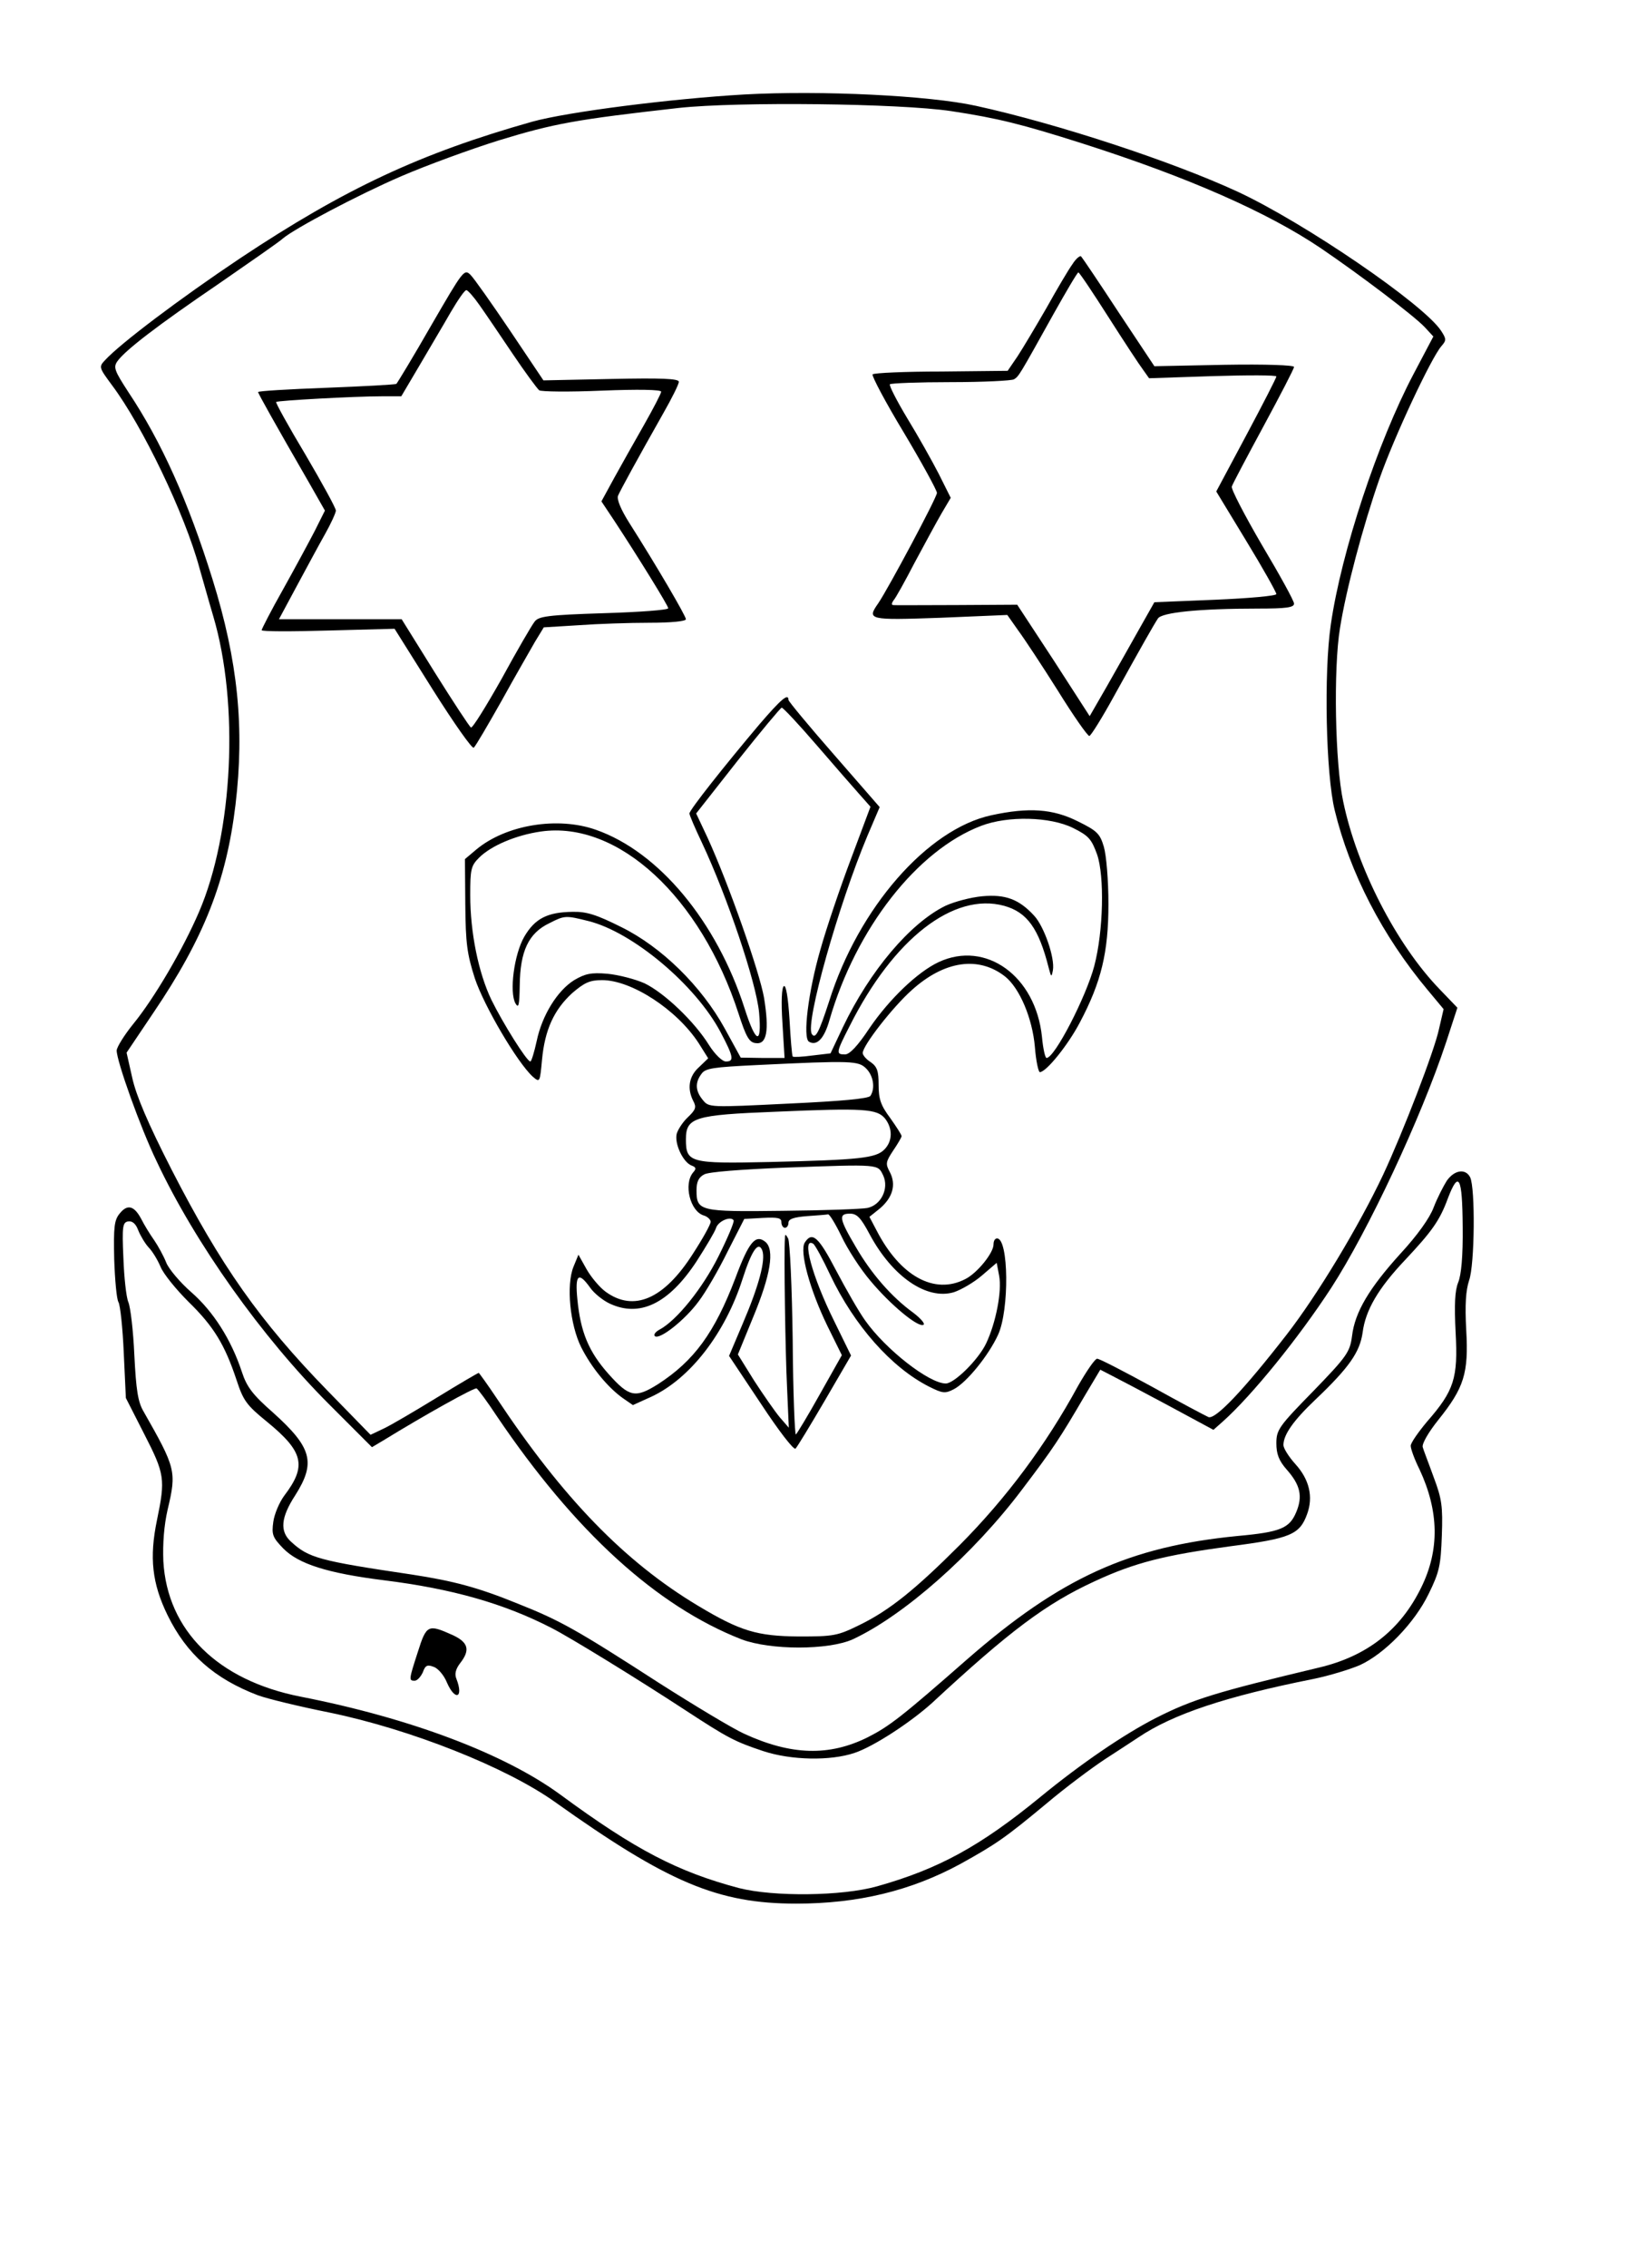 <?xml version="1.0" standalone="no"?>
<!DOCTYPE svg PUBLIC "-//W3C//DTD SVG 20010904//EN"
 "http://www.w3.org/TR/2001/REC-SVG-20010904/DTD/svg10.dtd">
<svg version="1.0" xmlns="http://www.w3.org/2000/svg"
 width="463pt" height="641pt" viewBox="0 0 463 641"
 preserveAspectRatio="xMidYMid meet">
<g transform="translate(0,641) scale(0.1,-0.1)"
fill="#000000" stroke="none">
<path d="M2105 6143 c-207 -12 -499 -49 -600 -77 -315 -89 -528 -188 -826
-386 -172 -115 -340 -242 -382 -288 -18 -19 -17 -21 20 -71 86 -115 206 -364
247 -516 8 -27 25 -89 39 -136 74 -249 56 -613 -40 -836 -45 -105 -127 -245
-187 -318 -25 -31 -46 -65 -46 -74 0 -30 67 -218 113 -313 109 -232 298 -497
487 -686 l122 -122 32 19 c119 73 259 151 264 147 4 -2 30 -37 57 -78 221
-327 452 -537 692 -631 82 -31 246 -31 315 0 144 67 341 240 480 425 88 116
105 142 177 265 l43 72 31 -16 c18 -9 90 -47 161 -85 l128 -69 26 23 c83 74
215 237 307 378 105 162 254 480 325 694 l32 98 -50 52 c-122 126 -234 343
-273 531 -23 106 -28 376 -9 490 17 108 65 288 111 420 41 118 147 344 176
377 14 16 14 20 -1 43 -49 75 -386 305 -575 393 -186 86 -512 193 -741 243
-132 29 -436 44 -655 32z m585 -47 c132 -20 200 -37 370 -91 301 -96 525 -195
675 -296 112 -76 265 -192 295 -224 l24 -26 -57 -108 c-100 -190 -203 -499
-233 -706 -20 -136 -14 -423 11 -525 43 -177 135 -355 263 -508 l45 -54 -13
-56 c-13 -62 -102 -292 -158 -412 -69 -146 -186 -340 -273 -452 -122 -157
-201 -240 -221 -233 -9 4 -81 42 -160 86 -79 43 -148 79 -155 79 -6 0 -30 -35
-54 -77 -91 -167 -202 -316 -334 -449 -126 -126 -199 -185 -283 -226 -63 -31
-73 -33 -172 -33 -119 1 -166 15 -286 87 -207 124 -381 303 -569 586 -26 39
-50 72 -51 72 -2 0 -55 -31 -117 -69 -62 -38 -130 -78 -151 -88 l-38 -18 -122
125 c-191 196 -302 354 -441 625 -67 131 -100 209 -111 259 l-16 71 76 113
c143 211 206 372 232 587 26 218 7 407 -65 638 -69 221 -144 388 -238 529 -39
60 -43 70 -31 87 22 31 113 101 288 220 91 63 172 119 180 127 33 28 212 123
335 176 72 31 195 76 275 101 157 48 217 59 510 92 167 18 623 13 770 -9z"/>
<path d="M3033 5663 c-11 -15 -44 -71 -73 -123 -30 -52 -67 -114 -82 -137
l-28 -41 -187 -2 c-103 0 -191 -4 -195 -8 -3 -4 36 -78 88 -164 52 -87 94
-164 94 -171 0 -13 -138 -271 -166 -312 -33 -47 -27 -48 175 -41 l190 8 31
-44 c17 -23 68 -100 112 -170 44 -71 84 -128 89 -128 4 0 36 51 70 113 78 141
111 199 124 219 11 17 115 28 283 28 80 0 102 3 102 14 0 8 -41 82 -91 166
-49 84 -88 159 -85 165 2 7 43 84 90 171 47 87 86 162 86 167 0 5 -80 8 -197
6 l-198 -4 -101 152 c-55 84 -103 155 -106 158 -3 4 -15 -6 -25 -22z m102
-149 c44 -69 88 -136 98 -149 l17 -24 180 6 c99 3 180 3 180 -1 0 -4 -38 -78
-85 -166 l-85 -159 85 -140 c47 -77 85 -145 85 -150 0 -5 -78 -12 -173 -16
l-172 -7 -43 -76 c-24 -43 -65 -115 -91 -161 l-49 -85 -102 158 -103 157 -171
-1 c-94 0 -175 -1 -180 0 -5 0 -4 6 1 13 6 6 33 55 60 107 28 52 62 115 76
139 l26 44 -34 68 c-19 37 -59 108 -89 157 -30 50 -52 93 -49 96 4 3 81 6 172
6 91 0 172 4 179 8 14 9 14 9 112 185 36 64 67 117 70 117 3 0 41 -57 85 -126z"/>
<path d="M1220 5491 c-51 -89 -96 -163 -99 -166 -4 -2 -94 -7 -199 -11 -106
-4 -192 -9 -192 -12 0 -4 47 -88 144 -256 l45 -79 -28 -56 c-16 -31 -56 -105
-90 -166 -34 -60 -61 -113 -61 -116 0 -4 85 -4 188 -1 l188 5 108 -172 c60
-95 112 -169 116 -164 5 4 40 64 79 133 38 69 81 143 94 166 l25 41 98 6 c55
4 145 7 202 7 59 0 102 4 102 10 0 9 -83 151 -160 272 -24 38 -36 67 -32 77 7
16 51 97 128 233 24 42 44 82 44 89 0 9 -49 11 -191 8 l-192 -4 -94 140 c-52
77 -102 148 -112 158 -18 18 -21 13 -111 -142z m136 57 c17 -24 59 -86 94
-138 35 -52 69 -98 75 -103 5 -4 85 -5 178 -1 101 4 167 3 167 -3 0 -5 -22
-47 -48 -93 -27 -47 -65 -115 -85 -151 l-36 -66 36 -54 c69 -105 153 -241 153
-248 0 -5 -82 -11 -182 -14 -160 -5 -185 -9 -196 -24 -8 -10 -50 -82 -93 -161
-44 -78 -83 -141 -87 -138 -4 2 -50 72 -102 155 l-94 151 -174 0 -173 0 50 93
c27 50 63 117 80 147 17 30 31 61 31 67 0 7 -39 78 -86 158 -48 80 -85 147
-83 149 5 4 221 16 299 16 l55 0 52 88 c28 48 68 115 88 150 20 34 39 62 44
62 4 0 21 -19 37 -42z"/>
<path d="M2148 4363 c-98 -116 -198 -242 -198 -252 0 -5 16 -42 35 -82 72
-153 154 -396 162 -481 8 -93 -9 -88 -41 12 -79 246 -243 443 -421 505 -108
38 -254 14 -338 -56 l-32 -27 1 -128 c1 -111 5 -140 27 -209 26 -78 120 -238
164 -278 20 -17 20 -16 26 48 8 85 34 141 85 188 35 30 50 37 85 37 83 0 211
-83 273 -178 l27 -43 -26 -25 c-29 -26 -34 -61 -16 -96 9 -17 7 -24 -15 -45
-14 -13 -28 -34 -32 -47 -7 -28 18 -81 42 -90 13 -5 14 -9 4 -20 -27 -33 -8
-109 30 -121 11 -3 20 -12 20 -18 0 -7 -22 -47 -50 -90 -82 -129 -168 -166
-248 -107 -16 12 -40 40 -53 63 l-23 41 -14 -34 c-21 -52 -10 -164 22 -228 29
-57 74 -112 117 -143 l29 -20 53 24 c109 51 208 179 257 332 26 81 45 109 56
81 10 -27 -10 -101 -55 -206 l-39 -92 90 -135 c50 -76 93 -132 98 -127 5 5 42
66 83 136 l74 127 -48 98 c-62 125 -93 239 -59 218 5 -3 27 -43 48 -88 68
-143 173 -262 280 -316 38 -19 45 -20 70 -7 36 19 98 95 125 154 32 70 30 272
-3 272 -6 0 -10 -7 -10 -17 0 -24 -46 -81 -80 -98 -87 -45 -184 8 -251 138
l-20 38 30 24 c36 31 46 67 28 102 -13 24 -12 29 9 61 13 19 24 38 24 41 0 4
-15 27 -32 51 -27 36 -33 54 -33 94 0 39 -4 51 -22 64 -13 8 -23 20 -23 26 0
21 85 130 139 178 92 83 189 97 264 38 41 -33 77 -118 84 -199 3 -39 10 -71
14 -71 18 0 80 77 113 140 61 115 81 199 81 335 0 68 -6 138 -13 162 -11 37
-19 45 -74 72 -70 35 -138 40 -244 17 -181 -39 -376 -262 -459 -526 -29 -89
-39 -108 -49 -92 -19 31 76 366 157 559 l35 82 -129 148 c-71 81 -129 151
-129 155 0 20 -21 2 -82 -69z m161 -58 c50 -58 105 -121 122 -140 l31 -35 -55
-147 c-31 -82 -70 -197 -87 -258 -34 -118 -50 -248 -32 -259 22 -13 43 8 58
61 75 259 248 480 429 549 76 29 195 26 260 -6 44 -22 52 -31 68 -75 21 -61
18 -216 -8 -315 -23 -87 -112 -260 -135 -260 -4 0 -10 27 -13 60 -18 172 -159
273 -292 211 -60 -28 -140 -105 -196 -187 -33 -50 -56 -74 -69 -74 -26 0 -26
4 13 80 124 247 294 379 437 340 65 -18 98 -64 126 -175 7 -27 8 -28 12 -7 6
35 -25 124 -53 154 -43 47 -82 61 -147 55 -32 -3 -78 -15 -104 -27 -100 -49
-214 -184 -290 -343 l-35 -74 -51 -6 c-29 -4 -54 -5 -56 -3 -2 3 -6 50 -9 105
-4 63 -10 98 -16 94 -6 -4 -8 -43 -4 -104 l6 -99 -62 0 -62 1 -45 82 c-66 120
-179 231 -293 287 -70 35 -98 44 -138 43 -71 -1 -106 -19 -136 -70 -29 -50
-43 -157 -25 -189 9 -15 11 -5 12 51 1 97 25 148 84 176 43 22 46 22 110 6
125 -31 303 -180 374 -314 37 -70 39 -83 15 -83 -10 0 -31 20 -48 47 -41 66
-126 147 -182 174 -27 12 -74 24 -105 27 -47 4 -63 0 -94 -18 -48 -30 -91
-100 -106 -172 -7 -32 -15 -58 -18 -58 -10 0 -78 109 -110 174 -37 77 -60 191
-60 296 0 73 2 83 25 106 34 34 105 64 175 74 218 31 452 -185 559 -515 21
-65 30 -81 48 -83 32 -5 39 35 24 128 -13 74 -100 322 -160 453 l-32 68 118
150 c65 82 121 149 124 149 4 0 48 -47 98 -105z m141 -915 c20 -20 26 -55 12
-77 -5 -8 -81 -15 -232 -22 -223 -11 -225 -11 -242 10 -21 25 -23 49 -4 74 11
16 33 19 157 25 270 13 287 12 309 -10z m53 -141 c22 -28 22 -64 -2 -88 -24
-24 -69 -29 -323 -35 -227 -5 -238 -2 -238 64 0 62 24 69 253 78 253 11 287 8
310 -19z m-5 -161 c17 -37 -6 -84 -45 -92 -16 -3 -123 -7 -239 -8 -235 -3
-244 -1 -244 58 0 24 6 37 22 45 12 7 105 14 227 19 273 10 263 10 279 -22z
m-118 -172 c17 -36 53 -92 82 -126 56 -67 135 -133 150 -124 5 3 -8 18 -29 34
-62 45 -119 111 -162 185 -48 81 -50 95 -17 95 20 0 31 -12 56 -59 64 -119
161 -186 238 -163 21 7 57 28 79 47 l42 36 7 -37 c8 -43 -9 -132 -37 -191 -22
-46 -90 -113 -114 -113 -47 0 -170 96 -228 178 -18 25 -54 88 -82 141 -50 96
-68 112 -89 79 -15 -25 14 -132 64 -235 l41 -83 -62 -110 c-34 -61 -65 -112
-68 -114 -3 -2 -8 118 -9 267 -2 150 -8 279 -13 287 -7 13 -9 13 -9 0 -3 -41
1 -319 6 -420 l5 -115 -26 30 c-14 17 -46 63 -72 103 l-46 74 43 105 c50 120
61 191 35 213 -28 23 -47 0 -85 -102 -59 -155 -117 -234 -219 -300 -64 -40
-81 -37 -140 29 -56 63 -79 118 -88 211 -7 70 3 79 36 33 11 -16 36 -36 55
-45 85 -40 167 -1 246 119 27 42 52 84 55 94 6 20 42 35 50 22 2 -5 -17 -50
-43 -102 -45 -90 -118 -181 -167 -207 -11 -6 -17 -14 -13 -18 13 -12 86 46
124 98 20 26 57 90 82 141 l47 92 53 3 c42 2 52 0 52 -12 0 -9 5 -16 10 -16 6
0 10 7 10 14 0 11 15 16 53 19 28 2 55 4 59 5 4 1 21 -27 38 -62z"/>
<path d="M4092 3073 c-10 -16 -27 -49 -37 -75 -11 -30 -46 -79 -94 -131 -88
-97 -129 -165 -137 -233 -6 -45 -14 -57 -110 -156 -97 -99 -104 -109 -104
-147 0 -30 7 -49 29 -74 39 -44 46 -76 27 -121 -19 -45 -44 -56 -166 -67 -306
-30 -500 -118 -764 -348 -187 -164 -221 -190 -282 -221 -109 -54 -216 -51
-349 10 -33 15 -141 80 -240 143 -234 151 -280 177 -401 225 -113 46 -182 64
-299 82 -263 39 -292 47 -342 93 -32 29 -29 68 12 131 59 93 47 135 -63 234
-57 50 -74 72 -88 115 -30 91 -81 171 -143 225 -32 28 -64 66 -71 84 -7 18
-23 47 -34 63 -12 17 -28 43 -36 59 -20 38 -39 44 -61 17 -16 -19 -18 -38 -16
-130 2 -59 7 -113 12 -121 5 -8 12 -73 15 -143 l6 -128 52 -102 c58 -113 60
-127 36 -243 -22 -106 -14 -179 30 -269 54 -110 132 -179 255 -226 27 -10 118
-32 203 -49 228 -47 499 -154 638 -253 319 -227 460 -287 682 -287 174 0 324
36 464 112 101 56 126 73 244 171 52 44 127 100 165 125 39 25 81 53 95 62 98
66 249 116 495 165 44 9 103 27 131 39 70 32 155 119 195 202 30 61 34 80 37
164 3 83 0 104 -23 165 -14 39 -29 77 -31 85 -3 9 16 42 44 77 73 91 86 132
79 254 -4 73 -1 112 8 140 16 43 18 262 3 292 -13 25 -44 21 -66 -10z m45
-129 c1 -84 -4 -138 -13 -159 -9 -23 -11 -61 -7 -141 7 -129 -4 -164 -81 -252
-25 -30 -46 -60 -46 -68 0 -9 11 -39 25 -67 55 -118 57 -227 5 -333 -59 -121
-154 -195 -290 -227 -289 -69 -356 -89 -462 -143 -88 -45 -209 -127 -326 -223
-170 -139 -287 -203 -461 -252 -99 -28 -293 -30 -391 -5 -173 46 -293 108
-505 264 -157 115 -423 216 -735 277 -234 46 -377 187 -388 383 -2 50 2 101
12 145 26 109 23 118 -68 278 -16 27 -21 61 -26 159 -3 69 -11 136 -17 150 -6
14 -12 70 -14 125 -4 89 -2 100 13 103 12 2 22 -6 29 -25 6 -15 19 -37 29 -48
11 -11 26 -36 34 -55 8 -20 44 -64 79 -99 72 -70 103 -122 136 -221 19 -58 28
-71 86 -118 104 -85 113 -125 49 -209 -14 -19 -28 -52 -31 -74 -5 -36 -2 -44
28 -75 43 -44 125 -70 284 -90 194 -24 341 -66 475 -135 53 -27 245 -145 381
-234 118 -77 137 -87 218 -114 79 -26 190 -28 258 -5 54 18 158 86 219 141
220 204 323 281 460 344 114 53 199 74 384 99 170 22 196 33 217 91 18 49 6
98 -33 141 -19 21 -34 45 -34 54 0 29 28 69 89 127 98 93 127 136 135 191 8
63 44 125 121 206 74 79 97 110 120 173 31 81 41 61 42 -79z"/>
<path d="M1182 1742 c-26 -80 -26 -82 -9 -82 7 0 17 11 23 24 7 20 13 22 31
15 12 -4 29 -24 37 -44 23 -53 48 -44 27 10 -6 14 -2 28 10 44 30 38 24 60
-23 81 -67 30 -72 28 -96 -48z"/>
</g>
</svg>
